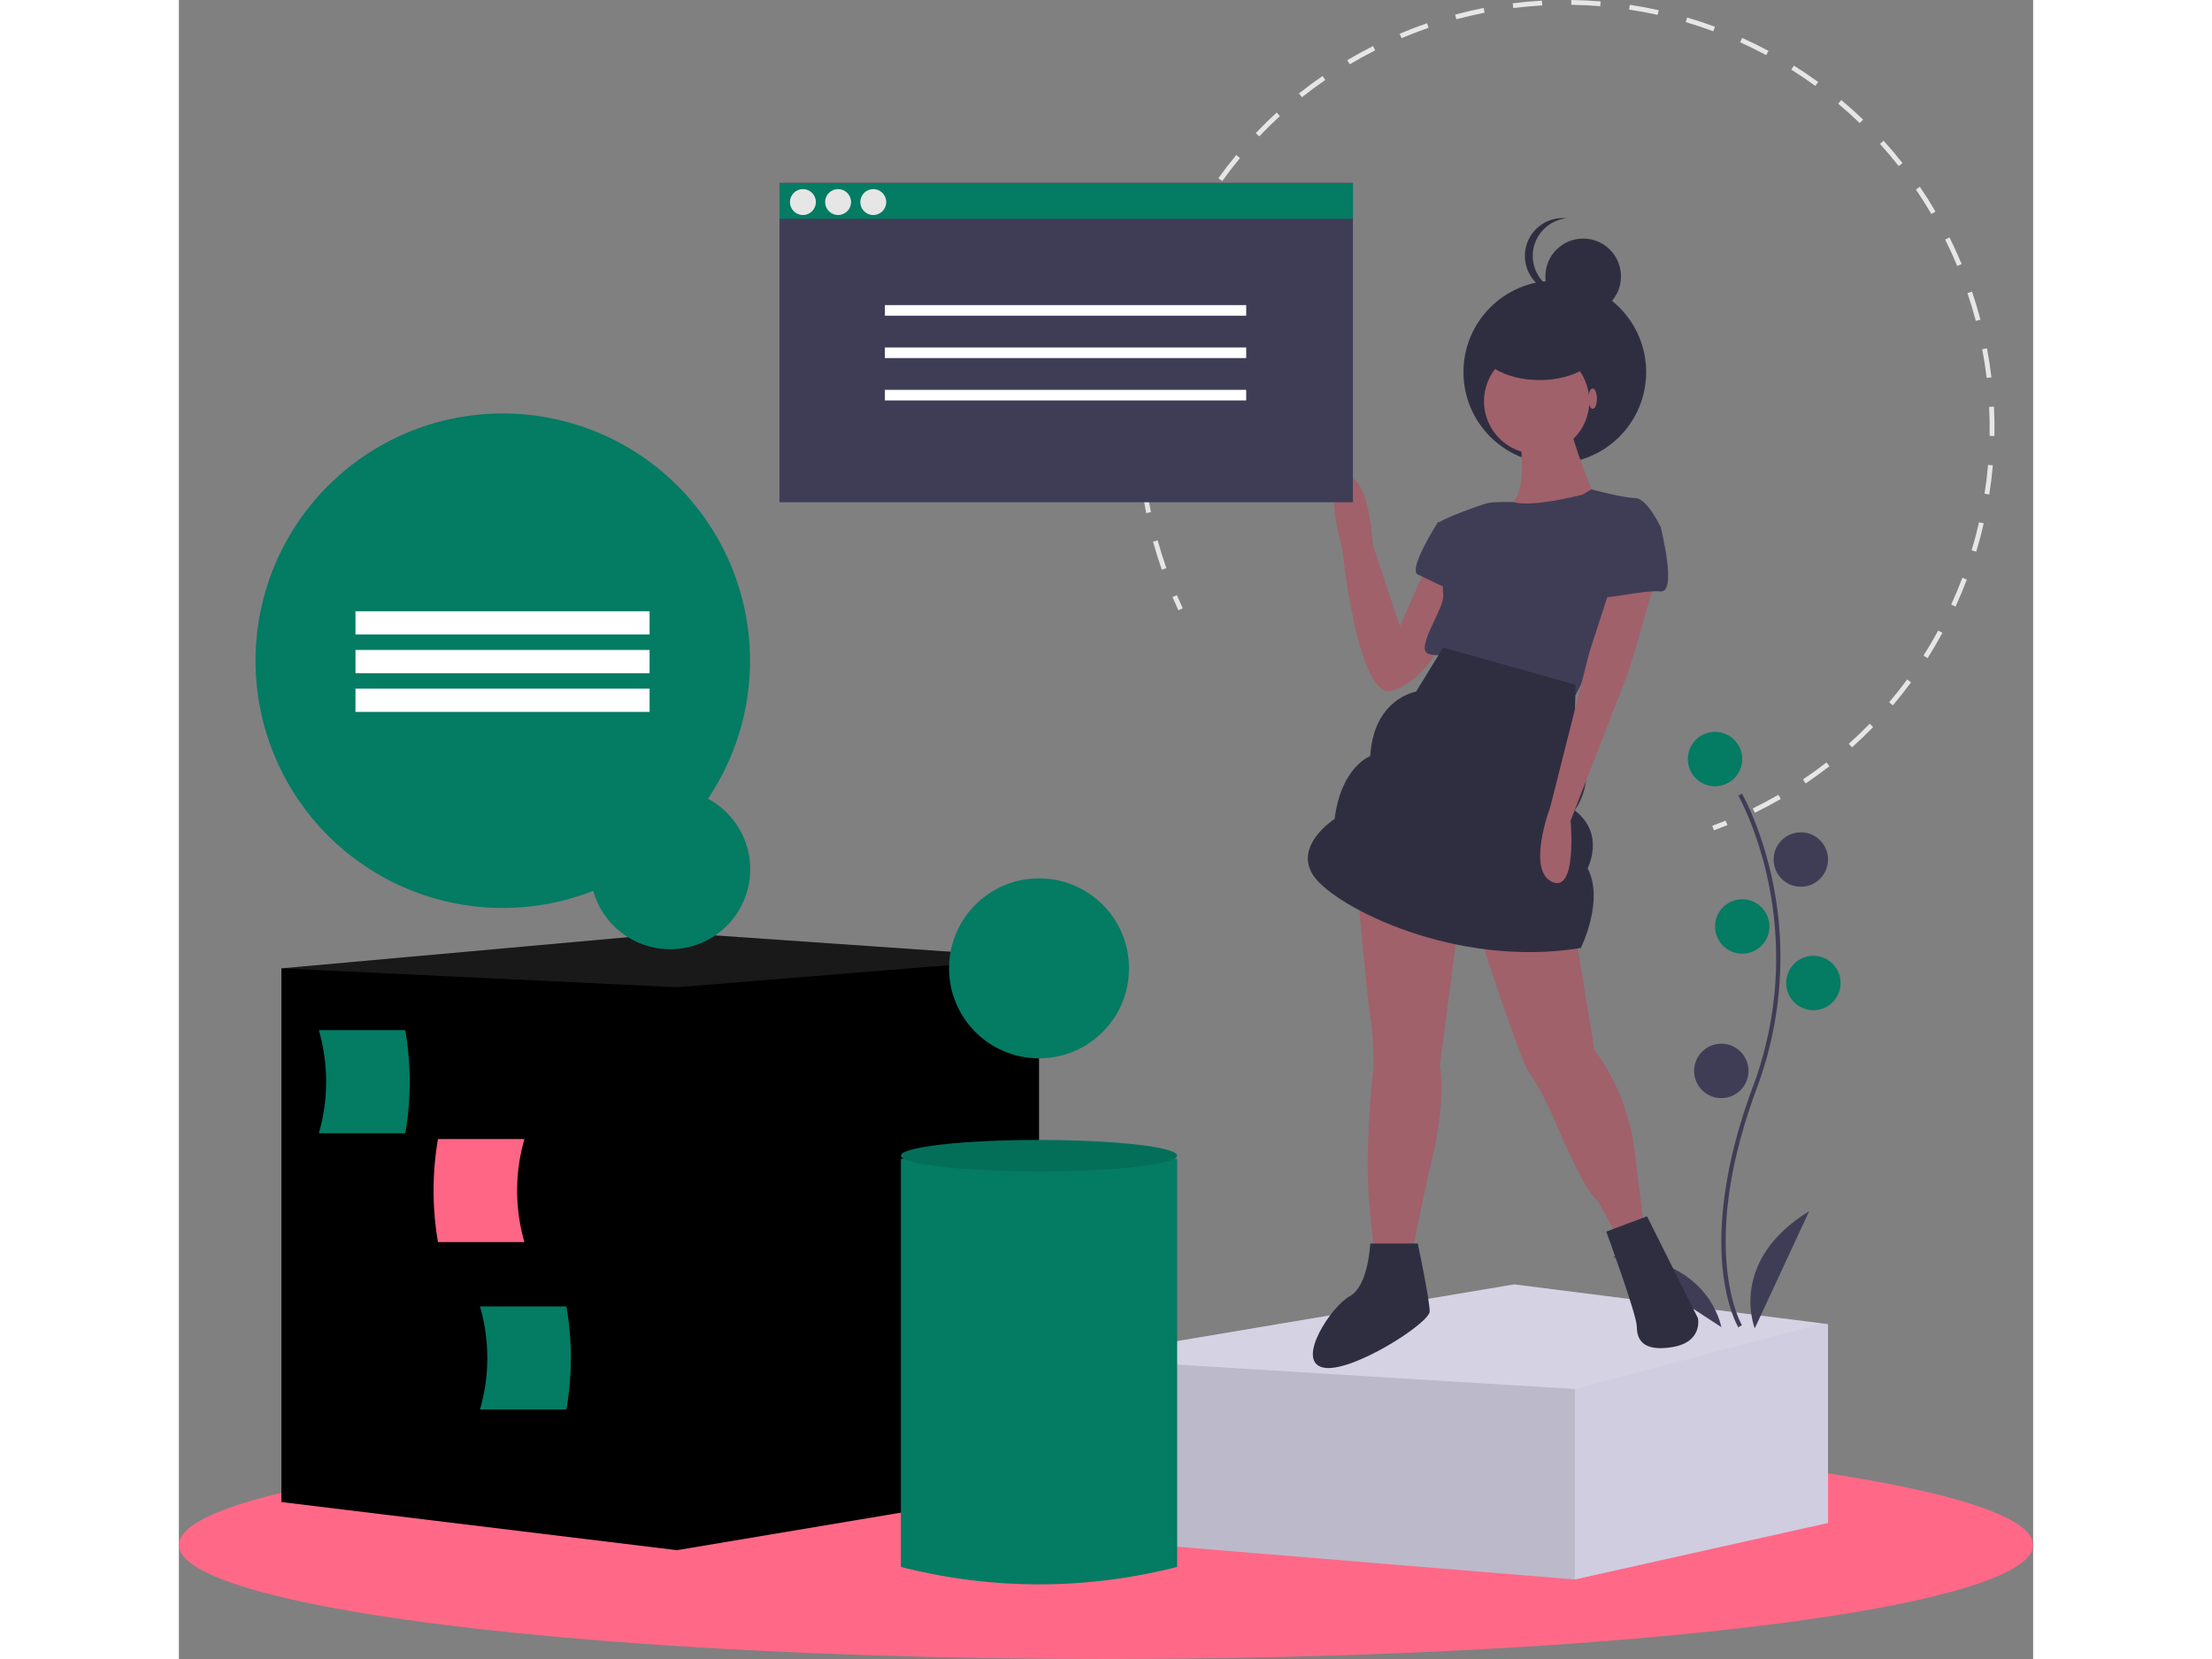 <svg id="afa8f846-9f09-4e7c-bda3-49d724cd1542" data-name="Layer 1" xmlns="http://www.w3.org/2000/svg" width="800" height="600" viewBox="0 0 886 792.695"><rect x="0" y="0" width="886" height="792.695" fill="#808080" stroke="none"/><title>ThinkinLoop</title><ellipse cx="443" cy="738.195" rx="443" ry="54.5" fill="#ff6987"/><polygon points="411 457.695 411 711.695 238 740.695 49 717.695 49 462.695 238 445.695 411 457.695" fill="#"/><polygon points="238 471.695 238 740.695 49 717.695 49 462.695 238 471.695" opacity="0.1"/><polygon points="411 457.695 238 471.695 49 462.695 238 445.695 411 457.695" fill="#fff" opacity="0.1"/><polygon points="788 632.695 788 727.695 667 754.695 424 734.695 424 649.695 427.98 649.025 428.35 648.965 638 613.695 785.43 632.365 788 632.695" fill="#d0cde1"/><polygon points="667 663.695 667 754.695 424 734.695 424 649.695 427.98 649.025 667 663.695" opacity="0.1"/><polygon points="785.43 632.365 667 663.695 428.35 648.965 638 613.695 785.43 632.365" fill="#fff" opacity="0.1"/><path d="M502,607.347v195a265.608,265.608,0,0,0,132,0v-195Z" transform="translate(-157 -53.653)" fill="#047b63"/><ellipse cx="411" cy="552.195" rx="66" ry="7.5" fill="#047b63"/><ellipse cx="411" cy="552.195" rx="66" ry="7.5" opacity="0.1"/><path d="M633.873,338.028c.894,2.083,1.84,4.189,2.811,6.258l-2.081.977c-.982-2.093-1.938-4.221-2.843-6.328Z" transform="translate(-157 -53.653)" fill="#e6e6e6"/><path d="M1005.1,171.376c1.313,2.798,2.574,5.649,3.749,8.475l-2.123.882c-1.759-4.231-3.704-8.494-5.756-12.619l2.059-1.024Q1004.085,169.214,1005.1,171.376ZM996.361,154.752l-1.985,1.162c-2.33-3.981-4.823-7.924-7.408-11.72l1.9-1.294C991.483,146.739,994.004,150.726,996.361,154.752Zm17.433,38.219c1.494,4.418,2.852,8.936,4.036,13.43l-2.223.585c-1.17-4.441-2.513-8.908-3.992-13.277Zm-33.213-61.383-1.808,1.422c-2.846-3.618-5.856-7.182-8.945-10.593l1.704-1.544C974.657,124.325,977.702,127.929,980.581,131.588Zm40.352,88.489c.873,4.571,1.597,9.234,2.152,13.859l-2.282.275c-.55-4.574-1.267-9.183-2.129-13.703ZM961.764,110.809l-1.593,1.658c-3.317-3.189-6.786-6.302-10.309-9.252l1.477-1.762C954.901,104.436,958.408,107.583,961.764,110.809Zm62.515,137.122c.235,4.662.31,9.385.222,14.04l-2.3-.043c.086-4.601.013-9.272-.22-13.881ZM940.292,92.833l-1.352,1.86c-3.725-2.704-7.589-5.314-11.485-7.755l1.221-1.95C932.617,87.458,936.524,90.097,940.292,92.833Zm83.465,183.155c-.407,4.647-.98,9.333-1.703,13.931l-2.271-.358c.715-4.545,1.282-9.179,1.685-13.774ZM916.549,77.957l-1.085,2.027c-4.059-2.173-8.244-4.232-12.44-6.121l.943-2.097C908.212,73.677,912.445,75.76,916.549,77.957Zm102.853,225.741c-1.035,4.538-2.241,9.101-3.584,13.563l-2.201-.663c1.328-4.412,2.52-8.924,3.544-13.412ZM890.991,66.447l-.799,2.156c-4.318-1.6-8.746-3.072-13.162-4.375l.651-2.206C882.148,63.34,886.625,64.829,890.991,66.447Zm120.326,264.1c-1.644,4.359-3.459,8.715-5.393,12.946l-2.091-.956c1.913-4.184,3.706-8.491,5.332-12.801ZM864.097,58.514l-.5,2.244c-4.49-.998-9.079-1.854-13.637-2.545l.345-2.273C854.914,56.638,859.555,57.505,864.097,58.514ZM999.664,356.039c-2.22,4.093-4.61,8.16-7.101,12.087l-1.942-1.232c2.464-3.883,4.827-7.904,7.023-11.952ZM836.363,54.317l-.187,2.291c-4.594-.376-9.258-.597-13.865-.656l.03-2.299C826.999,53.712,831.716,53.935,836.363,54.317ZM984.653,379.696c-2.756,3.749-5.678,7.449-8.683,10.998l-1.754-1.486c2.971-3.509,5.86-7.167,8.585-10.874ZM808.303,53.954l.13,2.295c-4.603.259-9.257.682-13.831,1.258l-.287-2.281C798.942,54.644,803.648,54.216,808.303,53.954ZM966.557,401.065c-3.247,3.339-6.653,6.606-10.12,9.711l-1.533-1.714c3.428-3.069,6.794-6.299,10.006-9.6ZM780.467,57.459l.444,2.257c-4.519.889-9.062,1.948-13.505,3.145l-.598-2.22C771.302,59.431,775.897,58.36,780.467,57.459ZM945.671,419.763c-3.674,2.858-7.496,5.625-11.359,8.224L933.028,426.079c3.82-2.57,7.598-5.306,11.23-8.131ZM753.403,64.753l.749,2.174c-4.346,1.498-8.702,3.167-12.947,4.962l-.895-2.118C744.602,67.956,749.007,66.268,753.403,64.753ZM922.415,435.412c-4.025,2.325-8.189,4.545-12.374,6.598l-1.012-2.065c4.139-2.03,8.256-4.226,12.236-6.525ZM728.619,77.718c-4.116,2.075-8.208,4.316-12.162,6.66l-1.172-1.977c3.999-2.371,8.137-4.636,12.299-6.736ZM704.777,91.851c-3.795,2.618-7.543,5.397-11.138,8.26L692.207,98.312c3.636-2.896,7.426-5.706,11.265-8.354Zm-21.679,17.268c-3.391,3.107-6.717,6.371-9.884,9.702L671.547,117.236c3.204-3.369,6.568-6.67,9.998-9.812ZM664.019,129.184c-2.936,3.548-5.783,7.241-8.463,10.974l-1.868-1.341c2.71-3.776,5.59-7.51,8.559-11.099Zm-16.155,22.505c-2.425,3.92-4.742,7.969-6.887,12.032l-2.033-1.073c2.169-4.11,4.512-8.205,6.964-12.169Zm-12.938,24.509c-1.867,4.207-3.613,8.534-5.189,12.861l-2.16-.787c1.594-4.376,3.36-8.751,5.247-13.007Zm-9.489,26.047c-1.279,4.43-2.421,8.956-3.393,13.451l-2.247-.486c.983-4.547,2.138-9.124,3.431-13.603ZM619.575,229.348c-.663,4.565-1.177,9.205-1.527,13.792l-2.293-.174c.354-4.639.873-9.332,1.545-13.949Zm-2.103,27.659c-.034,4.611.094,9.278.379,13.875l-2.295.142c-.288-4.648-.417-9.37-.384-14.034Zm1.714,27.693c.601,4.564,1.37,9.166,2.285,13.678l-2.253.457c-.925-4.564-1.703-9.218-2.311-13.834Zm5.507,27.165c1.223,4.434,2.616,8.886,4.142,13.234l-2.17.761c-1.543-4.397-2.952-8.9-4.188-13.383Z" transform="translate(-157 -53.653)" fill="#e6e6e6"/><path d="M896.066,445.759l.868,2.129c-2.15.876-4.325,1.72-6.466,2.51l-.795-2.157C891.789,447.461,893.94,446.626,896.066,445.759Z" transform="translate(-157 -53.653)" fill="#e6e6e6"/><circle cx="411" cy="462.695" r="43" fill="#047b63"/><path d="M223.879,595.128h41.304a144.462,144.462,0,0,0,0-49.247H223.879A88.612,88.612,0,0,1,223.879,595.128Z" transform="translate(-157 -53.653)" fill="#047b63"/><path d="M322.121,647.151H280.817a144.462,144.462,0,0,1,0-49.247H322.121A88.612,88.612,0,0,0,322.121,647.151Z" transform="translate(-157 -53.653)" fill="#ff6584"/><path d="M300.879,727.128h41.304a144.462,144.462,0,0,0,0-49.247H300.879A88.612,88.612,0,0,1,300.879,727.128Z" transform="translate(-157 -53.653)" fill="#047b63"/><path d="M409.801,435.298a118.141,118.141,0,1,0-54.815,44.012,38.215,38.215,0,1,0,54.815-44.012Z" transform="translate(-157 -53.653)" fill="#047b63"/><rect x="84.387" y="292.074" width="140.535" height="11.095" fill="#fff"/><rect x="84.387" y="310.565" width="140.535" height="11.095" fill="#fff"/><rect x="84.387" y="329.057" width="140.535" height="11.095" fill="#fff"/><path d="M902.146,687.869c-.229-.375-5.641-9.41-7.517-28.172-1.721-17.213-.614-46.227,14.433-86.698,28.506-76.671-6.569-138.533-6.928-139.149l1.73-1.004c.091.156,9.142,15.929,14.488,41.044a179.061,179.061,0,0,1-7.416,99.807c-28.457,76.54-7.301,112.773-7.084,113.131Z" transform="translate(-157 -53.653)" fill="#3f3d56"/><circle cx="734" cy="362.695" r="13" fill="#047b63"/><circle cx="775" cy="410.695" r="13" fill="#3f3d56"/><circle cx="747" cy="442.695" r="13" fill="#047b63"/><circle cx="781" cy="469.695" r="13" fill="#047b63"/><circle cx="737" cy="511.695" r="13" fill="#3f3d56"/><path d="M910,688.347s-13-32,26-56Z" transform="translate(-157 -53.653)" fill="#3f3d56"/><path d="M894.012,687.767s-5.916-34.029-51.709-33.738Z" transform="translate(-157 -53.653)" fill="#3f3d56"/><circle cx="657.446" cy="177.791" r="43.655" fill="#2f2e41"/><path d="M752.625,325.295,740.454,352.881,727.473,313.936s-1.623-34.077-12.982-32.454-1.623,34.077-1.623,34.077,7.302,72.211,23.529,68.154,26.775-27.586,26.775-27.586l2.84-24.877Z" transform="translate(-157 -53.653)" fill="#a0616a"/><path d="M797.655,263.226s4.868,26.775-5.68,32.454,40.568,4.057,41.379-4.868c0,0-11.359-27.586-11.359-34.077Z" transform="translate(-157 -53.653)" fill="#a0616a"/><path d="M720.576,483.104s4.057,46.247,5.68,55.984,1.623,24.341,1.623,24.341-4.057,31.643-2.434,61.663l2.434,25.152H746.539l.712-3.348,7.401-34.786s8.114-28.398,4.868-49.493l8.925-68.154Z" transform="translate(-157 -53.653)" fill="#a0616a"/><path d="M778.183,499.332s19.473,60.852,24.341,67.343,11.359,21.095,11.359,21.095,13.793,34.077,21.095,39.757l8.114,14.604,13.793-4.057-4.057-32.454s-1.623-26.775-19.473-50.304l-8.925-54.361Z" transform="translate(-157 -53.653)" fill="#a0616a"/><path d="M827.675,290.001s-24.022,6.278-33.106,3.544c0,0-9.084-.299-12.33.512s-23.529,8.114-23.529,9.736,4.057,17.85,4.057,17.85-2.434,9.736-1.623,16.227-14.604,26.775-6.491,28.398,12.982-1.623,17.039,1.623S824.43,385.741,824.43,385.741l40.568-80.325s-6.491-13.793-12.17-13.793-20.821-4.151-20.821-4.151Z" transform="translate(-157 -53.653)" fill="#3f3d56"/><path d="M762.767,304.605l-4.057-1.623s-14.604,22.718-9.736,25.152,17.039,8.114,17.039,8.114Z" transform="translate(-157 -53.653)" fill="#3f3d56"/><path d="M761.144,363.023l-12.982,21.095s-20.284,3.245-21.907,30.832c0,0-13.793,4.868-17.039,30.02,0,0-20.284,12.982-9.736,27.586s67.343,43.813,127.383,34.077c0,0,11.359-22.718,3.245-38.134,0,0,8.703-16.368-6.196-27.657,0,0,12.687-16.157-.295-34.007l.811-25.963Z" transform="translate(-157 -53.653)" fill="#2f2e41"/><path d="M748.974,647.81H726.256s-.811,20.284-9.736,25.152-25.963,30.832-12.982,34.077,51.116-21.095,51.116-26.775S748.974,647.81,748.974,647.81Z" transform="translate(-157 -53.653)" fill="#2f2e41"/><path d="M858.507,634.829l-19.473,7.302s14.604,39.757,14.604,45.436,2.434,12.17,17.039,9.736,12.17-13.793,12.17-13.793Z" transform="translate(-157 -53.653)" fill="#2f2e41"/><circle cx="648.769" cy="191.723" r="25.152" fill="#a0616a"/><path d="M861.753,333.003s-11.359,40.568-12.982,43.813l-26.775,68.966s3.245,34.888-8.925,29.209-.811-35.7-.811-35.7l18.661-73.834L841.469,333.003Z" transform="translate(-157 -53.653)" fill="#a0616a"/><path d="M855.262,298.926l9.736,6.491s8.114,31.643,0,30.832-26.775,4.057-27.586,2.434S855.262,298.926,855.262,298.926Z" transform="translate(-157 -53.653)" fill="#3f3d56"/><circle cx="671.005" cy="132.055" r="18.064" fill="#2f2e41"/><path d="M803.919,175.923a18.066,18.066,0,0,1,16.182-17.966,18.264,18.264,0,0,0-1.882-.098,18.064,18.064,0,1,0,0,36.128,18.264,18.264,0,0,0,1.882-.098A18.066,18.066,0,0,1,803.919,175.923Z" transform="translate(-157 -53.653)" fill="#2f2e41"/><ellipse cx="650.144" cy="163.551" rx="30.107" ry="18.064" fill="#2f2e41"/><ellipse cx="675.544" cy="190.506" rx="2.028" ry="4.868" fill="#a0616a"/><rect x="286.988" y="87.383" width="274" height="152.598" fill="#3f3d56"/><rect x="337.328" y="145.781" width="172.661" height="5.061" fill="#fff"/><rect x="337.328" y="166.025" width="172.661" height="5.061" fill="#fff"/><rect x="337.328" y="186.27" width="172.661" height="5.061" fill="#fff"/><rect x="286.988" y="87.548" width="274" height="17" fill="#047b63"/><circle cx="298.181" cy="96.548" r="6.192" fill="#e6e6e6"/><circle cx="314.988" cy="96.548" r="6.192" fill="#e6e6e6"/><circle cx="331.796" cy="96.548" r="6.192" fill="#e6e6e6"/></svg>